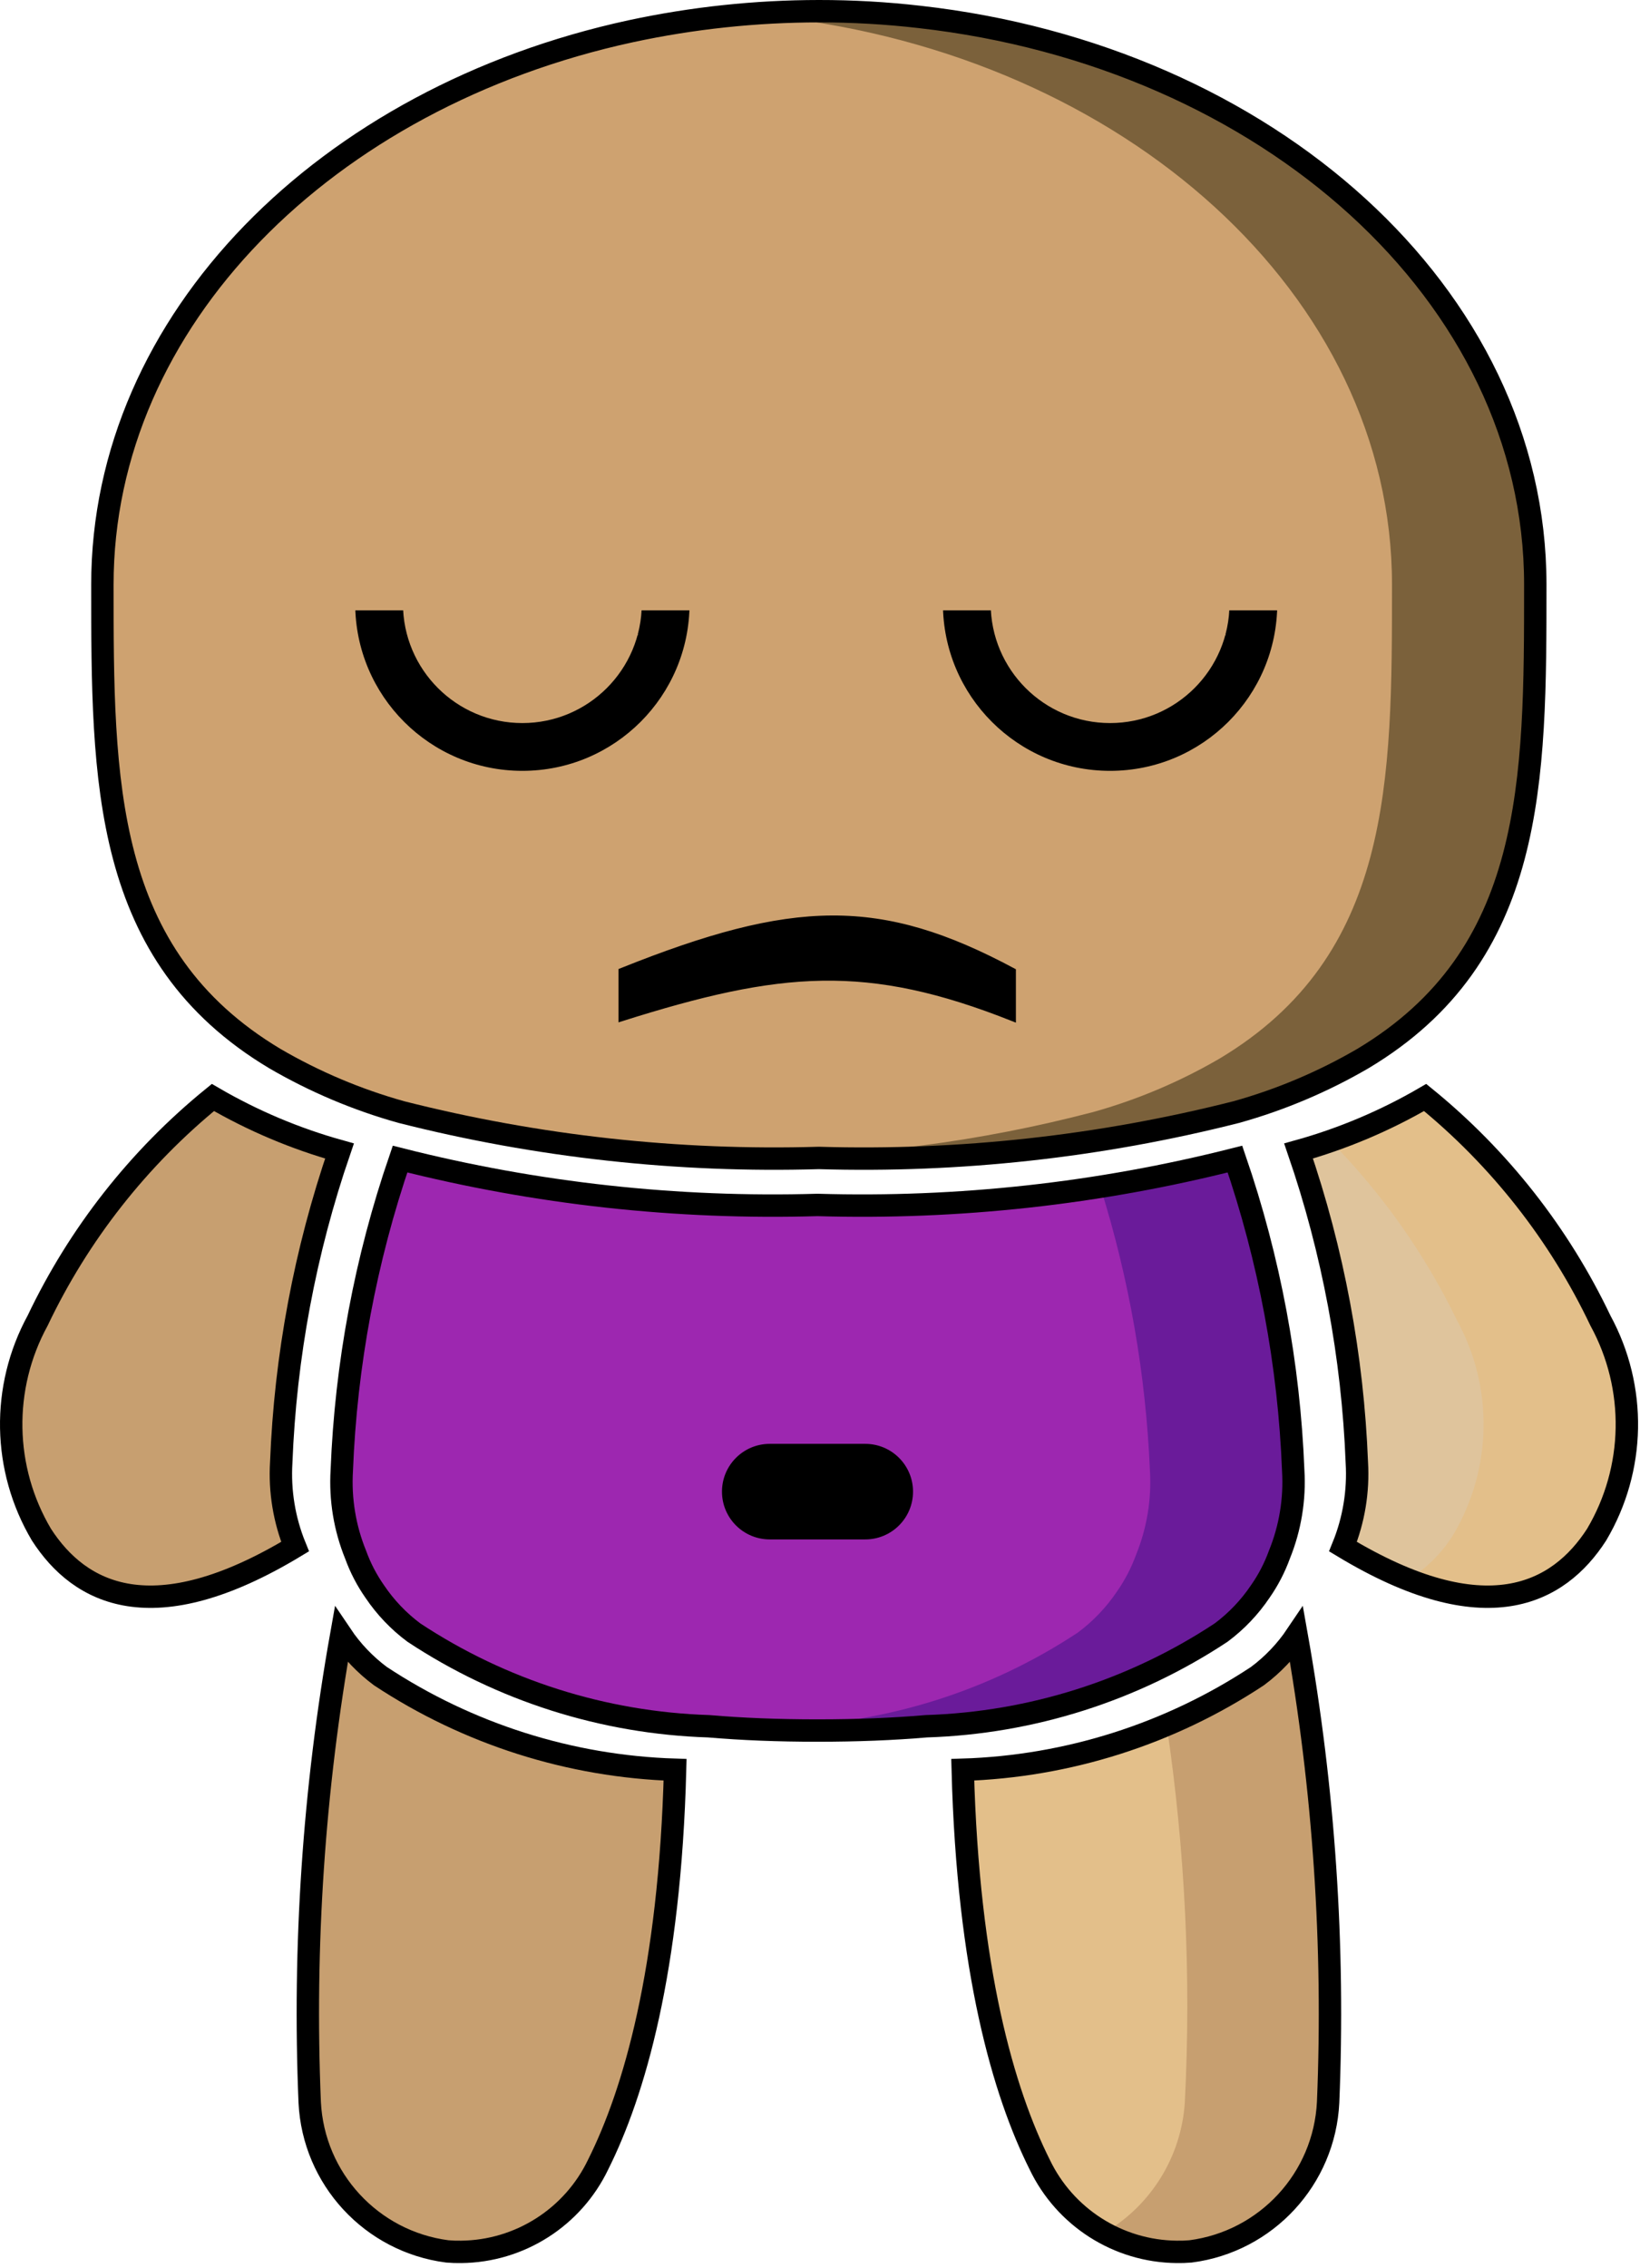 <svg width="293" height="405" viewBox="0 0 293 405" fill="none" xmlns="http://www.w3.org/2000/svg">
<path d="M231.045 262.637C231.352 267.766 230.507 272.897 228.571 277.656C227.725 279.986 226.578 282.195 225.157 284.227C223.257 287.051 220.891 289.533 218.16 291.565C202.497 301.908 184.27 307.698 165.509 308.291C159.536 308.803 153.136 309.059 146.053 309.059C138.971 309.059 132.571 308.803 126.597 308.291C107.837 307.698 89.61 301.908 73.947 291.565C71.216 289.533 68.85 287.051 66.949 284.227C65.529 282.195 64.381 279.986 63.536 277.656C61.6 272.897 60.755 267.766 61.061 262.637C61.802 243.683 65.309 224.939 71.472 207C95.833 213.173 120.933 215.931 146.053 215.192C171.173 215.931 196.274 213.173 220.635 207C226.798 224.939 230.305 243.683 231.045 262.637Z" fill="#9D27B0"/>
<path d="M220.635 207C212.756 209.245 204.729 210.933 196.613 212.052C201.747 228.457 204.716 245.463 205.445 262.637C205.752 267.766 204.907 272.897 202.971 277.656C202.125 279.986 200.978 282.195 199.557 284.227C197.657 287.051 195.291 289.533 192.56 291.565C176.897 301.908 158.67 307.698 139.909 308.291C137.776 308.47 135.506 308.581 133.253 308.7C137.307 308.914 141.505 309.059 146.053 309.059C153.136 309.059 159.536 308.803 165.509 308.291C184.27 307.698 202.497 301.908 218.16 291.565C220.891 289.533 223.257 287.051 225.157 284.227C226.578 282.195 227.725 279.986 228.571 277.656C230.507 272.897 231.352 267.766 231.045 262.637C230.305 243.683 226.798 224.939 220.635 207Z" fill="#6A1B9A"/>
<path d="M231.045 262.637C231.352 267.766 230.507 272.897 228.571 277.656C227.725 279.986 226.578 282.195 225.157 284.227C223.257 287.051 220.891 289.533 218.16 291.565C202.497 301.908 184.27 307.698 165.509 308.291C159.536 308.803 153.136 309.059 146.053 309.059C138.971 309.059 132.571 308.803 126.597 308.291C107.837 307.698 89.61 301.908 73.947 291.565C71.216 289.533 68.85 287.051 66.949 284.227C65.529 282.195 64.381 279.986 63.536 277.656C61.6 272.897 60.755 267.766 61.061 262.637C61.802 243.683 65.309 224.939 71.472 207C95.833 213.173 120.933 215.931 146.053 215.192C171.173 215.931 196.274 213.173 220.635 207C226.798 224.939 230.305 243.683 231.045 262.637Z" stroke="black" stroke-width="4"/>
<path d="M154.587 257.859H137.52C132.807 257.859 128.987 261.679 128.987 266.392C128.987 271.105 132.807 274.925 137.52 274.925H154.587C159.299 274.925 163.12 271.105 163.12 266.392C163.12 261.679 159.299 257.859 154.587 257.859Z" fill="black"/>
<path d="M50.244 261.195C49.937 266.323 50.783 271.455 52.718 276.213C27.289 291.573 14.233 284.661 7.406 274.08C0.45 262.35 0.19 247.822 6.724 235.851C14.075 220.407 24.773 206.794 38.041 196C45.141 200.137 52.74 203.349 60.654 205.557C54.492 223.497 50.984 242.241 50.244 261.195Z" fill="#C79F70" stroke="black" stroke-width="4"/>
<path d="M285.248 274.08C278.421 284.661 265.365 291.573 239.936 276.213C241.872 271.455 242.717 266.323 242.411 261.195C241.67 242.241 238.163 223.497 232 205.557C239.914 203.349 247.514 200.137 254.613 196C267.881 206.794 278.579 220.407 285.931 235.851C292.464 247.822 292.205 262.35 285.248 274.08Z" fill="#DFC49C"/>
<path d="M285.931 235.851C278.579 220.407 267.881 206.794 254.613 196C249.245 199.158 243.563 201.749 237.658 203.731C246.92 213.127 254.579 223.977 260.331 235.851C266.864 247.822 266.605 262.35 259.648 274.08C257.631 277.325 254.895 280.063 251.652 282.084C269.53 289.107 279.565 282.895 285.248 274.08C292.205 262.35 292.464 247.822 285.931 235.851Z" fill="#E3BF8A"/>
<path d="M285.248 274.08C278.421 284.661 265.365 291.573 239.936 276.213C241.872 271.455 242.717 266.323 242.411 261.195C241.67 242.241 238.163 223.497 232 205.557C239.914 203.349 247.514 200.137 254.613 196C267.881 206.794 278.579 220.407 285.931 235.851C292.464 247.822 292.205 262.35 285.248 274.08V274.08Z" stroke="black" stroke-width="4"/>
<path d="M120.611 316.064C119.672 351.989 113.272 373.749 106.872 386.549C102.355 395.999 92.855 402.057 82.381 402.165C81.556 402.18 80.73 402.151 79.907 402.08C66.352 400.321 56.002 389.108 55.331 375.456C54.172 347.515 56.06 319.532 60.963 292C62.863 294.825 65.229 297.306 67.96 299.339C83.623 309.681 101.85 315.471 120.611 316.064Z" fill="#C79F70" stroke="black" stroke-width="4"/>
<path d="M237.28 375.456C236.609 389.108 226.259 400.321 212.704 402.08C211.881 402.151 211.055 402.18 210.229 402.165C199.756 402.057 190.256 395.999 185.739 386.549C179.339 373.749 172.939 351.989 172 316.064C190.76 315.471 208.988 309.681 224.651 299.339C227.382 297.306 229.748 294.825 231.648 292C236.55 319.532 238.439 347.515 237.28 375.456Z" fill="#E3BF8A"/>
<path d="M231.648 292C229.748 294.825 227.382 297.306 224.651 299.339C219.655 302.957 214.203 305.901 208.437 308.094C211.74 330.386 212.826 352.95 211.68 375.456C211.055 385.128 205.667 393.858 197.301 398.752C201.248 400.975 205.699 402.15 210.229 402.165C211.055 402.18 211.881 402.151 212.704 402.08C226.259 400.321 236.609 389.108 237.28 375.456C238.439 347.515 236.55 319.532 231.648 292Z" fill="#C79F70"/>
<path d="M237.28 375.456C236.609 389.108 226.259 400.321 212.704 402.08C211.881 402.151 211.055 402.18 210.229 402.165C199.756 402.057 190.256 395.999 185.739 386.549C179.339 373.749 172.939 351.989 172 316.064C190.76 315.471 208.988 309.681 224.651 299.339C227.382 297.306 229.748 294.825 231.648 292C236.55 319.532 238.439 347.515 237.28 375.456V375.456Z" stroke="black" stroke-width="4"/>
<path d="M274.293 104.4C274.293 139.557 274.293 170.619 243.488 189.051C236.388 193.188 228.789 196.399 220.874 198.608C196.514 204.782 171.413 207.539 146.293 206.8C121.173 207.539 96.072 204.782 71.712 198.608C63.797 196.399 56.198 193.188 49.098 189.051C18.293 170.619 18.293 139.557 18.293 104.4C18.293 57.125 58.314 17.36 112.672 5.584C123.721 3.208 134.991 2.007 146.293 2C152.309 1.994 158.321 2.336 164.298 3.024C226.421 10.021 274.293 52.688 274.293 104.4Z" fill="#CEA270"/>
<path d="M164.298 3.024C158.321 2.336 152.309 1.994 146.293 2C142.24 2 138.297 2.35 134.346 2.649C135.797 2.777 137.265 2.853 138.707 3.024C200.821 10.021 248.693 52.688 248.693 104.4C248.693 139.557 248.693 170.619 217.888 189.051C210.788 193.188 203.189 196.399 195.274 198.608C175.103 203.887 154.343 206.582 133.493 206.629C137.623 206.732 141.864 206.8 146.293 206.8C171.413 207.539 196.514 204.782 220.874 198.608C228.789 196.399 236.388 193.188 243.488 189.051C274.293 170.619 274.293 139.557 274.293 104.4C274.293 52.688 226.421 10.021 164.298 3.024Z" fill="#7B613B"/>
<path d="M274.293 104.4C274.293 139.557 274.293 170.619 243.488 189.051C236.388 193.188 228.789 196.399 220.874 198.608C196.514 204.782 171.413 207.539 146.293 206.8C121.173 207.539 96.072 204.782 71.712 198.608C63.797 196.399 56.198 193.188 49.098 189.051C18.293 170.619 18.293 139.557 18.293 104.4C18.293 57.125 58.314 17.36 112.672 5.584C123.721 3.208 134.991 2.007 146.293 2C152.309 1.994 158.321 2.336 164.298 3.024C226.421 10.021 274.293 52.688 274.293 104.4Z" stroke="black" stroke-width="4"/>
<path d="M108.5 93.413L114 113.5L71.993 77.933C67.28 77.933 77 86.287 77 91C77.035 93.817 64.944 91.894 67.317 93.413C64.823 97.8 63.495 102.754 63.459 107.8C63.459 124.295 76.831 137.667 93.326 137.667C109.821 137.667 123.193 124.295 123.193 107.8C123.158 102.754 121.83 97.8 119.336 93.413C121.708 91.894 108.5 93.413 108.5 93.413Z" fill="black"/>
<path d="M93.326 129.133C105.108 129.133 114.66 119.582 114.66 107.8C114.66 96.018 105.108 86.467 93.326 86.467C81.544 86.467 71.993 96.018 71.993 107.8C71.993 119.582 81.544 129.133 93.326 129.133Z" fill="#CEA270"/>
<path d="M52 109H134.5V71H52V109Z" fill="#CEA270"/>
<path d="M213.5 93.413L219 113.5L176.993 77.933C172.28 77.933 182 86.287 182 91C182.035 93.817 169.944 91.894 172.317 93.413C169.823 97.8 168.495 102.754 168.46 107.8C168.46 124.295 181.831 137.667 198.326 137.667C214.821 137.667 228.193 124.295 228.193 107.8C228.158 102.754 226.83 97.8 224.336 93.413C226.708 91.894 213.5 93.413 213.5 93.413Z" fill="black"/>
<path d="M198.326 129.133C210.108 129.133 219.66 119.582 219.66 107.8C219.66 96.018 210.108 86.467 198.326 86.467C186.544 86.467 176.993 96.018 176.993 107.8C176.993 119.582 186.544 129.133 198.326 129.133Z" fill="#CEA270"/>
<path d="M157 109H239.5V71H157V109Z" fill="#CEA270"/>
<path d="M181 181.9C154.93 171.542 139.434 172.914 111 181.9V173.4C141.792 161.063 157.231 160.672 181 173.4V181.9Z" fill="black" stroke="black"/>
</svg>

